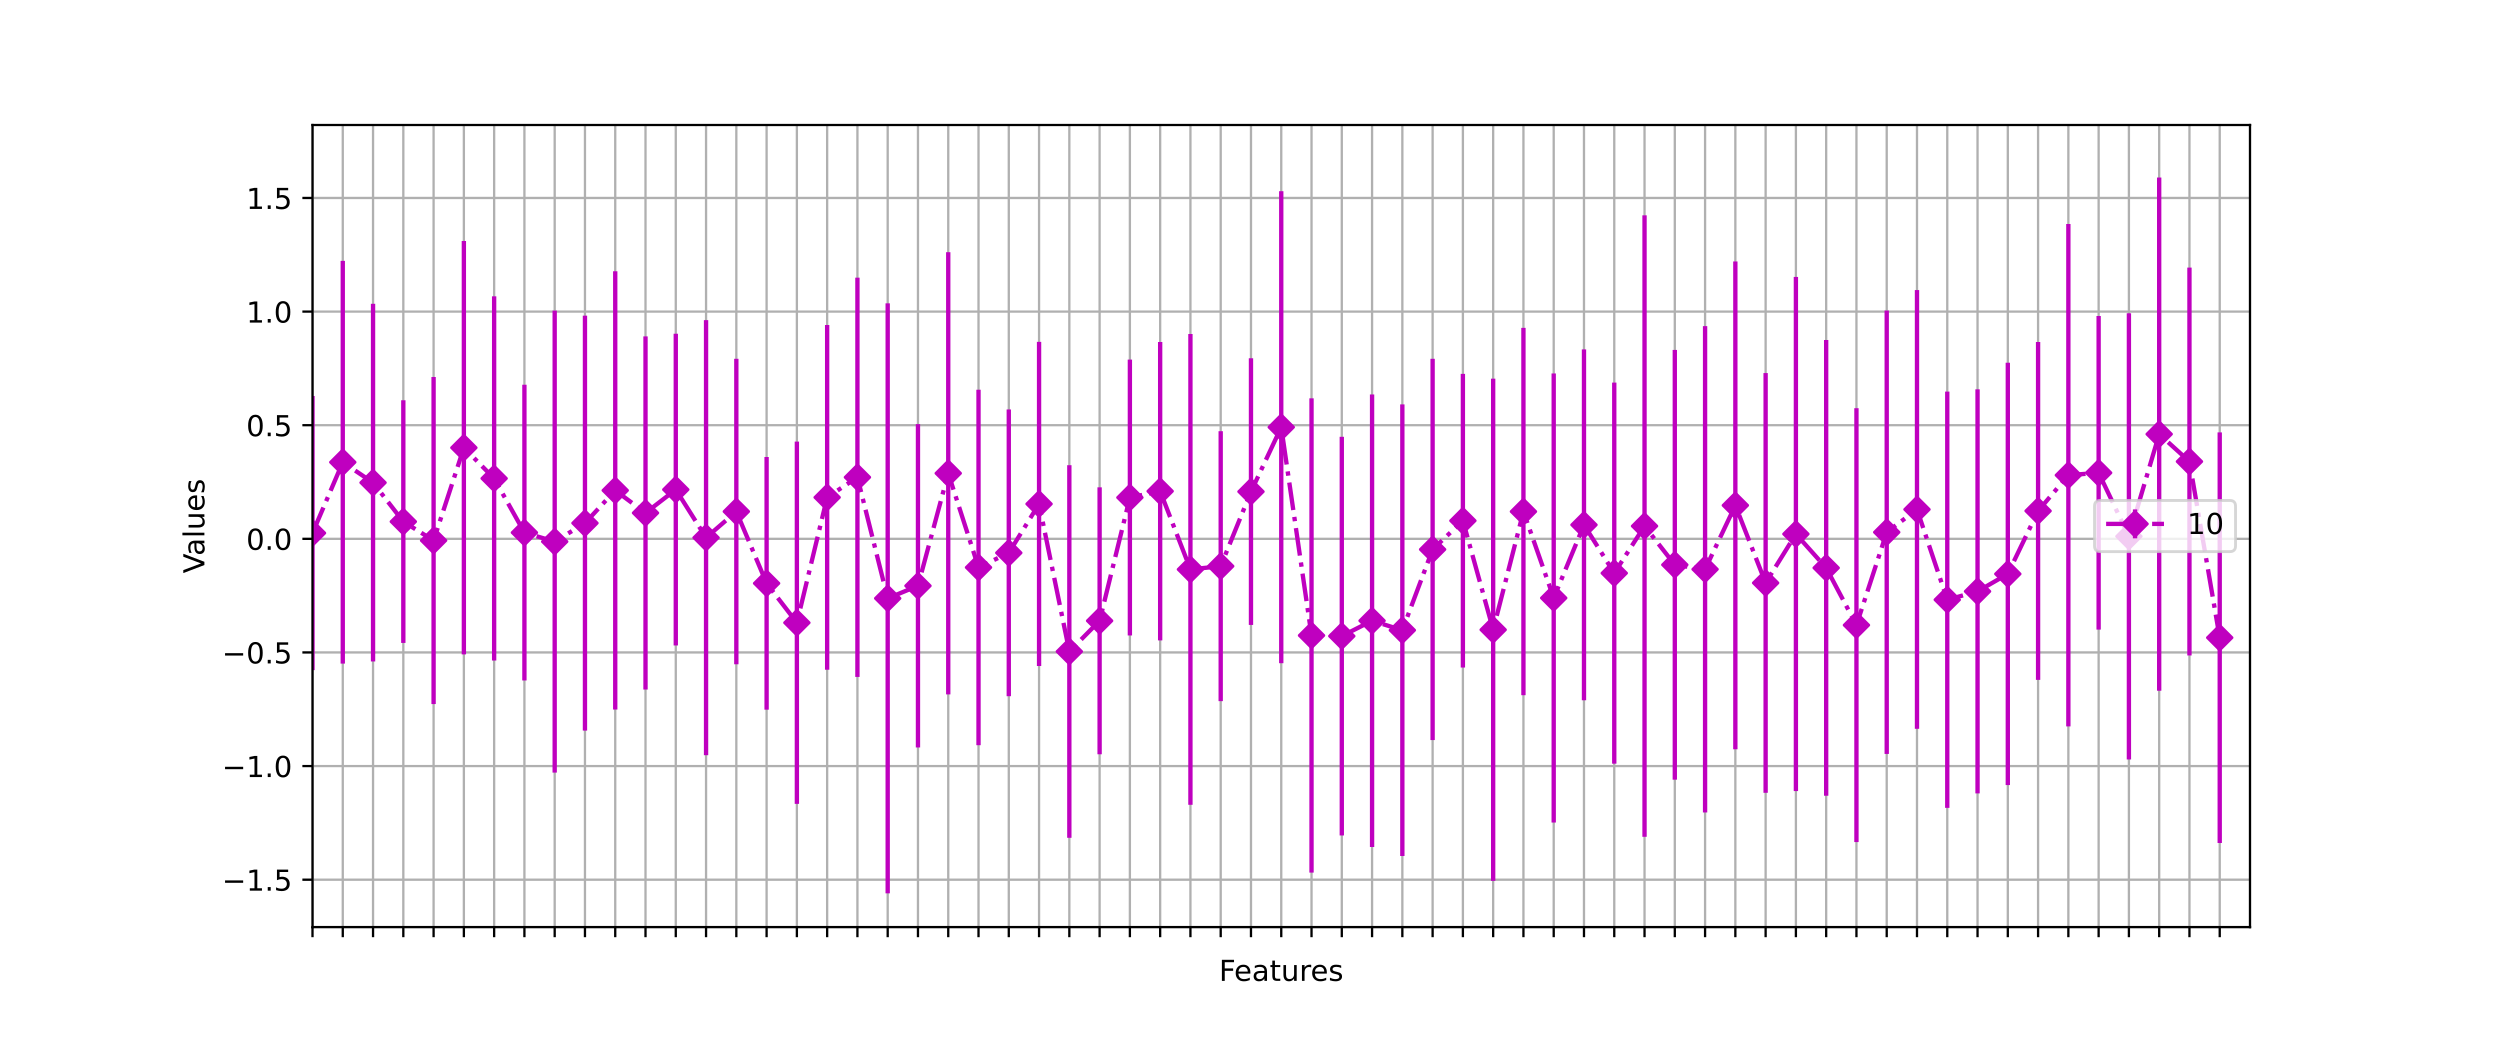 <?xml version="1.0" encoding="utf-8" standalone="no"?>
<!DOCTYPE svg PUBLIC "-//W3C//DTD SVG 1.1//EN"
  "http://www.w3.org/Graphics/SVG/1.1/DTD/svg11.dtd">
<!-- Created with matplotlib (https://matplotlib.org/) -->
<svg height="360pt" version="1.1" viewBox="0 0 864 360" width="864pt" xmlns="http://www.w3.org/2000/svg" xmlns:xlink="http://www.w3.org/1999/xlink">
 <defs>
  <style type="text/css">*{stroke-linecap:butt;stroke-linejoin:round;}</style>
 </defs>
 <g id="figure_1">
  <g id="patch_1">
   <path d="M 0 360 
L 864 360 
L 864 0 
L 0 0 
z
" style="fill:#ffffff;"/>
  </g>
  <g id="axes_1">
   <g id="patch_2">
    <path d="M 108 320.4 
L 777.6 320.4 
L 777.6 43.2 
L 108 43.2 
z
" style="fill:#ffffff;"/>
   </g>
   <g id="matplotlib.axis_1">
    <g id="xtick_1">
     <g id="line2d_1">
      <path clip-path="url(#p94ce31314b)" d="M 108 320.4 
L 108 43.2 
" style="fill:none;stroke:#b0b0b0;stroke-linecap:square;stroke-width:0.8;"/>
     </g>
     <g id="line2d_2">
      <defs>
       <path d="M 0 0 
L 0 3.5 
" id="m319bd6524e" style="stroke:#000000;stroke-width:0.8;"/>
      </defs>
      <g>
       <use style="stroke:#000000;stroke-width:0.8;" x="108" xlink:href="#m319bd6524e" y="320.4"/>
      </g>
     </g>
    </g>
    <g id="xtick_2">
     <g id="line2d_3">
      <path clip-path="url(#p94ce31314b)" d="M 118.463 320.4 
L 118.463 43.2 
" style="fill:none;stroke:#b0b0b0;stroke-linecap:square;stroke-width:0.8;"/>
     </g>
     <g id="line2d_4">
      <g>
       <use style="stroke:#000000;stroke-width:0.8;" x="118.463" xlink:href="#m319bd6524e" y="320.4"/>
      </g>
     </g>
    </g>
    <g id="xtick_3">
     <g id="line2d_5">
      <path clip-path="url(#p94ce31314b)" d="M 128.925 320.4 
L 128.925 43.2 
" style="fill:none;stroke:#b0b0b0;stroke-linecap:square;stroke-width:0.8;"/>
     </g>
     <g id="line2d_6">
      <g>
       <use style="stroke:#000000;stroke-width:0.8;" x="128.925" xlink:href="#m319bd6524e" y="320.4"/>
      </g>
     </g>
    </g>
    <g id="xtick_4">
     <g id="line2d_7">
      <path clip-path="url(#p94ce31314b)" d="M 139.387 320.4 
L 139.387 43.2 
" style="fill:none;stroke:#b0b0b0;stroke-linecap:square;stroke-width:0.8;"/>
     </g>
     <g id="line2d_8">
      <g>
       <use style="stroke:#000000;stroke-width:0.8;" x="139.387" xlink:href="#m319bd6524e" y="320.4"/>
      </g>
     </g>
    </g>
    <g id="xtick_5">
     <g id="line2d_9">
      <path clip-path="url(#p94ce31314b)" d="M 149.85 320.4 
L 149.85 43.2 
" style="fill:none;stroke:#b0b0b0;stroke-linecap:square;stroke-width:0.8;"/>
     </g>
     <g id="line2d_10">
      <g>
       <use style="stroke:#000000;stroke-width:0.8;" x="149.85" xlink:href="#m319bd6524e" y="320.4"/>
      </g>
     </g>
    </g>
    <g id="xtick_6">
     <g id="line2d_11">
      <path clip-path="url(#p94ce31314b)" d="M 160.312 320.4 
L 160.312 43.2 
" style="fill:none;stroke:#b0b0b0;stroke-linecap:square;stroke-width:0.8;"/>
     </g>
     <g id="line2d_12">
      <g>
       <use style="stroke:#000000;stroke-width:0.8;" x="160.312" xlink:href="#m319bd6524e" y="320.4"/>
      </g>
     </g>
    </g>
    <g id="xtick_7">
     <g id="line2d_13">
      <path clip-path="url(#p94ce31314b)" d="M 170.775 320.4 
L 170.775 43.2 
" style="fill:none;stroke:#b0b0b0;stroke-linecap:square;stroke-width:0.8;"/>
     </g>
     <g id="line2d_14">
      <g>
       <use style="stroke:#000000;stroke-width:0.8;" x="170.775" xlink:href="#m319bd6524e" y="320.4"/>
      </g>
     </g>
    </g>
    <g id="xtick_8">
     <g id="line2d_15">
      <path clip-path="url(#p94ce31314b)" d="M 181.238 320.4 
L 181.238 43.2 
" style="fill:none;stroke:#b0b0b0;stroke-linecap:square;stroke-width:0.8;"/>
     </g>
     <g id="line2d_16">
      <g>
       <use style="stroke:#000000;stroke-width:0.8;" x="181.238" xlink:href="#m319bd6524e" y="320.4"/>
      </g>
     </g>
    </g>
    <g id="xtick_9">
     <g id="line2d_17">
      <path clip-path="url(#p94ce31314b)" d="M 191.7 320.4 
L 191.7 43.2 
" style="fill:none;stroke:#b0b0b0;stroke-linecap:square;stroke-width:0.8;"/>
     </g>
     <g id="line2d_18">
      <g>
       <use style="stroke:#000000;stroke-width:0.8;" x="191.7" xlink:href="#m319bd6524e" y="320.4"/>
      </g>
     </g>
    </g>
    <g id="xtick_10">
     <g id="line2d_19">
      <path clip-path="url(#p94ce31314b)" d="M 202.162 320.4 
L 202.162 43.2 
" style="fill:none;stroke:#b0b0b0;stroke-linecap:square;stroke-width:0.8;"/>
     </g>
     <g id="line2d_20">
      <g>
       <use style="stroke:#000000;stroke-width:0.8;" x="202.162" xlink:href="#m319bd6524e" y="320.4"/>
      </g>
     </g>
    </g>
    <g id="xtick_11">
     <g id="line2d_21">
      <path clip-path="url(#p94ce31314b)" d="M 212.625 320.4 
L 212.625 43.2 
" style="fill:none;stroke:#b0b0b0;stroke-linecap:square;stroke-width:0.8;"/>
     </g>
     <g id="line2d_22">
      <g>
       <use style="stroke:#000000;stroke-width:0.8;" x="212.625" xlink:href="#m319bd6524e" y="320.4"/>
      </g>
     </g>
    </g>
    <g id="xtick_12">
     <g id="line2d_23">
      <path clip-path="url(#p94ce31314b)" d="M 223.088 320.4 
L 223.088 43.2 
" style="fill:none;stroke:#b0b0b0;stroke-linecap:square;stroke-width:0.8;"/>
     </g>
     <g id="line2d_24">
      <g>
       <use style="stroke:#000000;stroke-width:0.8;" x="223.088" xlink:href="#m319bd6524e" y="320.4"/>
      </g>
     </g>
    </g>
    <g id="xtick_13">
     <g id="line2d_25">
      <path clip-path="url(#p94ce31314b)" d="M 233.55 320.4 
L 233.55 43.2 
" style="fill:none;stroke:#b0b0b0;stroke-linecap:square;stroke-width:0.8;"/>
     </g>
     <g id="line2d_26">
      <g>
       <use style="stroke:#000000;stroke-width:0.8;" x="233.55" xlink:href="#m319bd6524e" y="320.4"/>
      </g>
     </g>
    </g>
    <g id="xtick_14">
     <g id="line2d_27">
      <path clip-path="url(#p94ce31314b)" d="M 244.012 320.4 
L 244.012 43.2 
" style="fill:none;stroke:#b0b0b0;stroke-linecap:square;stroke-width:0.8;"/>
     </g>
     <g id="line2d_28">
      <g>
       <use style="stroke:#000000;stroke-width:0.8;" x="244.012" xlink:href="#m319bd6524e" y="320.4"/>
      </g>
     </g>
    </g>
    <g id="xtick_15">
     <g id="line2d_29">
      <path clip-path="url(#p94ce31314b)" d="M 254.475 320.4 
L 254.475 43.2 
" style="fill:none;stroke:#b0b0b0;stroke-linecap:square;stroke-width:0.8;"/>
     </g>
     <g id="line2d_30">
      <g>
       <use style="stroke:#000000;stroke-width:0.8;" x="254.475" xlink:href="#m319bd6524e" y="320.4"/>
      </g>
     </g>
    </g>
    <g id="xtick_16">
     <g id="line2d_31">
      <path clip-path="url(#p94ce31314b)" d="M 264.938 320.4 
L 264.938 43.2 
" style="fill:none;stroke:#b0b0b0;stroke-linecap:square;stroke-width:0.8;"/>
     </g>
     <g id="line2d_32">
      <g>
       <use style="stroke:#000000;stroke-width:0.8;" x="264.938" xlink:href="#m319bd6524e" y="320.4"/>
      </g>
     </g>
    </g>
    <g id="xtick_17">
     <g id="line2d_33">
      <path clip-path="url(#p94ce31314b)" d="M 275.4 320.4 
L 275.4 43.2 
" style="fill:none;stroke:#b0b0b0;stroke-linecap:square;stroke-width:0.8;"/>
     </g>
     <g id="line2d_34">
      <g>
       <use style="stroke:#000000;stroke-width:0.8;" x="275.4" xlink:href="#m319bd6524e" y="320.4"/>
      </g>
     </g>
    </g>
    <g id="xtick_18">
     <g id="line2d_35">
      <path clip-path="url(#p94ce31314b)" d="M 285.863 320.4 
L 285.863 43.2 
" style="fill:none;stroke:#b0b0b0;stroke-linecap:square;stroke-width:0.8;"/>
     </g>
     <g id="line2d_36">
      <g>
       <use style="stroke:#000000;stroke-width:0.8;" x="285.863" xlink:href="#m319bd6524e" y="320.4"/>
      </g>
     </g>
    </g>
    <g id="xtick_19">
     <g id="line2d_37">
      <path clip-path="url(#p94ce31314b)" d="M 296.325 320.4 
L 296.325 43.2 
" style="fill:none;stroke:#b0b0b0;stroke-linecap:square;stroke-width:0.8;"/>
     </g>
     <g id="line2d_38">
      <g>
       <use style="stroke:#000000;stroke-width:0.8;" x="296.325" xlink:href="#m319bd6524e" y="320.4"/>
      </g>
     </g>
    </g>
    <g id="xtick_20">
     <g id="line2d_39">
      <path clip-path="url(#p94ce31314b)" d="M 306.788 320.4 
L 306.788 43.2 
" style="fill:none;stroke:#b0b0b0;stroke-linecap:square;stroke-width:0.8;"/>
     </g>
     <g id="line2d_40">
      <g>
       <use style="stroke:#000000;stroke-width:0.8;" x="306.788" xlink:href="#m319bd6524e" y="320.4"/>
      </g>
     </g>
    </g>
    <g id="xtick_21">
     <g id="line2d_41">
      <path clip-path="url(#p94ce31314b)" d="M 317.25 320.4 
L 317.25 43.2 
" style="fill:none;stroke:#b0b0b0;stroke-linecap:square;stroke-width:0.8;"/>
     </g>
     <g id="line2d_42">
      <g>
       <use style="stroke:#000000;stroke-width:0.8;" x="317.25" xlink:href="#m319bd6524e" y="320.4"/>
      </g>
     </g>
    </g>
    <g id="xtick_22">
     <g id="line2d_43">
      <path clip-path="url(#p94ce31314b)" d="M 327.712 320.4 
L 327.712 43.2 
" style="fill:none;stroke:#b0b0b0;stroke-linecap:square;stroke-width:0.8;"/>
     </g>
     <g id="line2d_44">
      <g>
       <use style="stroke:#000000;stroke-width:0.8;" x="327.712" xlink:href="#m319bd6524e" y="320.4"/>
      </g>
     </g>
    </g>
    <g id="xtick_23">
     <g id="line2d_45">
      <path clip-path="url(#p94ce31314b)" d="M 338.175 320.4 
L 338.175 43.2 
" style="fill:none;stroke:#b0b0b0;stroke-linecap:square;stroke-width:0.8;"/>
     </g>
     <g id="line2d_46">
      <g>
       <use style="stroke:#000000;stroke-width:0.8;" x="338.175" xlink:href="#m319bd6524e" y="320.4"/>
      </g>
     </g>
    </g>
    <g id="xtick_24">
     <g id="line2d_47">
      <path clip-path="url(#p94ce31314b)" d="M 348.637 320.4 
L 348.637 43.2 
" style="fill:none;stroke:#b0b0b0;stroke-linecap:square;stroke-width:0.8;"/>
     </g>
     <g id="line2d_48">
      <g>
       <use style="stroke:#000000;stroke-width:0.8;" x="348.637" xlink:href="#m319bd6524e" y="320.4"/>
      </g>
     </g>
    </g>
    <g id="xtick_25">
     <g id="line2d_49">
      <path clip-path="url(#p94ce31314b)" d="M 359.1 320.4 
L 359.1 43.2 
" style="fill:none;stroke:#b0b0b0;stroke-linecap:square;stroke-width:0.8;"/>
     </g>
     <g id="line2d_50">
      <g>
       <use style="stroke:#000000;stroke-width:0.8;" x="359.1" xlink:href="#m319bd6524e" y="320.4"/>
      </g>
     </g>
    </g>
    <g id="xtick_26">
     <g id="line2d_51">
      <path clip-path="url(#p94ce31314b)" d="M 369.562 320.4 
L 369.562 43.2 
" style="fill:none;stroke:#b0b0b0;stroke-linecap:square;stroke-width:0.8;"/>
     </g>
     <g id="line2d_52">
      <g>
       <use style="stroke:#000000;stroke-width:0.8;" x="369.562" xlink:href="#m319bd6524e" y="320.4"/>
      </g>
     </g>
    </g>
    <g id="xtick_27">
     <g id="line2d_53">
      <path clip-path="url(#p94ce31314b)" d="M 380.025 320.4 
L 380.025 43.2 
" style="fill:none;stroke:#b0b0b0;stroke-linecap:square;stroke-width:0.8;"/>
     </g>
     <g id="line2d_54">
      <g>
       <use style="stroke:#000000;stroke-width:0.8;" x="380.025" xlink:href="#m319bd6524e" y="320.4"/>
      </g>
     </g>
    </g>
    <g id="xtick_28">
     <g id="line2d_55">
      <path clip-path="url(#p94ce31314b)" d="M 390.488 320.4 
L 390.488 43.2 
" style="fill:none;stroke:#b0b0b0;stroke-linecap:square;stroke-width:0.8;"/>
     </g>
     <g id="line2d_56">
      <g>
       <use style="stroke:#000000;stroke-width:0.8;" x="390.488" xlink:href="#m319bd6524e" y="320.4"/>
      </g>
     </g>
    </g>
    <g id="xtick_29">
     <g id="line2d_57">
      <path clip-path="url(#p94ce31314b)" d="M 400.95 320.4 
L 400.95 43.2 
" style="fill:none;stroke:#b0b0b0;stroke-linecap:square;stroke-width:0.8;"/>
     </g>
     <g id="line2d_58">
      <g>
       <use style="stroke:#000000;stroke-width:0.8;" x="400.95" xlink:href="#m319bd6524e" y="320.4"/>
      </g>
     </g>
    </g>
    <g id="xtick_30">
     <g id="line2d_59">
      <path clip-path="url(#p94ce31314b)" d="M 411.413 320.4 
L 411.413 43.2 
" style="fill:none;stroke:#b0b0b0;stroke-linecap:square;stroke-width:0.8;"/>
     </g>
     <g id="line2d_60">
      <g>
       <use style="stroke:#000000;stroke-width:0.8;" x="411.413" xlink:href="#m319bd6524e" y="320.4"/>
      </g>
     </g>
    </g>
    <g id="xtick_31">
     <g id="line2d_61">
      <path clip-path="url(#p94ce31314b)" d="M 421.875 320.4 
L 421.875 43.2 
" style="fill:none;stroke:#b0b0b0;stroke-linecap:square;stroke-width:0.8;"/>
     </g>
     <g id="line2d_62">
      <g>
       <use style="stroke:#000000;stroke-width:0.8;" x="421.875" xlink:href="#m319bd6524e" y="320.4"/>
      </g>
     </g>
    </g>
    <g id="xtick_32">
     <g id="line2d_63">
      <path clip-path="url(#p94ce31314b)" d="M 432.337 320.4 
L 432.337 43.2 
" style="fill:none;stroke:#b0b0b0;stroke-linecap:square;stroke-width:0.8;"/>
     </g>
     <g id="line2d_64">
      <g>
       <use style="stroke:#000000;stroke-width:0.8;" x="432.337" xlink:href="#m319bd6524e" y="320.4"/>
      </g>
     </g>
    </g>
    <g id="xtick_33">
     <g id="line2d_65">
      <path clip-path="url(#p94ce31314b)" d="M 442.8 320.4 
L 442.8 43.2 
" style="fill:none;stroke:#b0b0b0;stroke-linecap:square;stroke-width:0.8;"/>
     </g>
     <g id="line2d_66">
      <g>
       <use style="stroke:#000000;stroke-width:0.8;" x="442.8" xlink:href="#m319bd6524e" y="320.4"/>
      </g>
     </g>
    </g>
    <g id="xtick_34">
     <g id="line2d_67">
      <path clip-path="url(#p94ce31314b)" d="M 453.262 320.4 
L 453.262 43.2 
" style="fill:none;stroke:#b0b0b0;stroke-linecap:square;stroke-width:0.8;"/>
     </g>
     <g id="line2d_68">
      <g>
       <use style="stroke:#000000;stroke-width:0.8;" x="453.262" xlink:href="#m319bd6524e" y="320.4"/>
      </g>
     </g>
    </g>
    <g id="xtick_35">
     <g id="line2d_69">
      <path clip-path="url(#p94ce31314b)" d="M 463.725 320.4 
L 463.725 43.2 
" style="fill:none;stroke:#b0b0b0;stroke-linecap:square;stroke-width:0.8;"/>
     </g>
     <g id="line2d_70">
      <g>
       <use style="stroke:#000000;stroke-width:0.8;" x="463.725" xlink:href="#m319bd6524e" y="320.4"/>
      </g>
     </g>
    </g>
    <g id="xtick_36">
     <g id="line2d_71">
      <path clip-path="url(#p94ce31314b)" d="M 474.188 320.4 
L 474.188 43.2 
" style="fill:none;stroke:#b0b0b0;stroke-linecap:square;stroke-width:0.8;"/>
     </g>
     <g id="line2d_72">
      <g>
       <use style="stroke:#000000;stroke-width:0.8;" x="474.188" xlink:href="#m319bd6524e" y="320.4"/>
      </g>
     </g>
    </g>
    <g id="xtick_37">
     <g id="line2d_73">
      <path clip-path="url(#p94ce31314b)" d="M 484.65 320.4 
L 484.65 43.2 
" style="fill:none;stroke:#b0b0b0;stroke-linecap:square;stroke-width:0.8;"/>
     </g>
     <g id="line2d_74">
      <g>
       <use style="stroke:#000000;stroke-width:0.8;" x="484.65" xlink:href="#m319bd6524e" y="320.4"/>
      </g>
     </g>
    </g>
    <g id="xtick_38">
     <g id="line2d_75">
      <path clip-path="url(#p94ce31314b)" d="M 495.113 320.4 
L 495.113 43.2 
" style="fill:none;stroke:#b0b0b0;stroke-linecap:square;stroke-width:0.8;"/>
     </g>
     <g id="line2d_76">
      <g>
       <use style="stroke:#000000;stroke-width:0.8;" x="495.113" xlink:href="#m319bd6524e" y="320.4"/>
      </g>
     </g>
    </g>
    <g id="xtick_39">
     <g id="line2d_77">
      <path clip-path="url(#p94ce31314b)" d="M 505.575 320.4 
L 505.575 43.2 
" style="fill:none;stroke:#b0b0b0;stroke-linecap:square;stroke-width:0.8;"/>
     </g>
     <g id="line2d_78">
      <g>
       <use style="stroke:#000000;stroke-width:0.8;" x="505.575" xlink:href="#m319bd6524e" y="320.4"/>
      </g>
     </g>
    </g>
    <g id="xtick_40">
     <g id="line2d_79">
      <path clip-path="url(#p94ce31314b)" d="M 516.038 320.4 
L 516.038 43.2 
" style="fill:none;stroke:#b0b0b0;stroke-linecap:square;stroke-width:0.8;"/>
     </g>
     <g id="line2d_80">
      <g>
       <use style="stroke:#000000;stroke-width:0.8;" x="516.038" xlink:href="#m319bd6524e" y="320.4"/>
      </g>
     </g>
    </g>
    <g id="xtick_41">
     <g id="line2d_81">
      <path clip-path="url(#p94ce31314b)" d="M 526.5 320.4 
L 526.5 43.2 
" style="fill:none;stroke:#b0b0b0;stroke-linecap:square;stroke-width:0.8;"/>
     </g>
     <g id="line2d_82">
      <g>
       <use style="stroke:#000000;stroke-width:0.8;" x="526.5" xlink:href="#m319bd6524e" y="320.4"/>
      </g>
     </g>
    </g>
    <g id="xtick_42">
     <g id="line2d_83">
      <path clip-path="url(#p94ce31314b)" d="M 536.962 320.4 
L 536.962 43.2 
" style="fill:none;stroke:#b0b0b0;stroke-linecap:square;stroke-width:0.8;"/>
     </g>
     <g id="line2d_84">
      <g>
       <use style="stroke:#000000;stroke-width:0.8;" x="536.962" xlink:href="#m319bd6524e" y="320.4"/>
      </g>
     </g>
    </g>
    <g id="xtick_43">
     <g id="line2d_85">
      <path clip-path="url(#p94ce31314b)" d="M 547.425 320.4 
L 547.425 43.2 
" style="fill:none;stroke:#b0b0b0;stroke-linecap:square;stroke-width:0.8;"/>
     </g>
     <g id="line2d_86">
      <g>
       <use style="stroke:#000000;stroke-width:0.8;" x="547.425" xlink:href="#m319bd6524e" y="320.4"/>
      </g>
     </g>
    </g>
    <g id="xtick_44">
     <g id="line2d_87">
      <path clip-path="url(#p94ce31314b)" d="M 557.888 320.4 
L 557.888 43.2 
" style="fill:none;stroke:#b0b0b0;stroke-linecap:square;stroke-width:0.8;"/>
     </g>
     <g id="line2d_88">
      <g>
       <use style="stroke:#000000;stroke-width:0.8;" x="557.888" xlink:href="#m319bd6524e" y="320.4"/>
      </g>
     </g>
    </g>
    <g id="xtick_45">
     <g id="line2d_89">
      <path clip-path="url(#p94ce31314b)" d="M 568.35 320.4 
L 568.35 43.2 
" style="fill:none;stroke:#b0b0b0;stroke-linecap:square;stroke-width:0.8;"/>
     </g>
     <g id="line2d_90">
      <g>
       <use style="stroke:#000000;stroke-width:0.8;" x="568.35" xlink:href="#m319bd6524e" y="320.4"/>
      </g>
     </g>
    </g>
    <g id="xtick_46">
     <g id="line2d_91">
      <path clip-path="url(#p94ce31314b)" d="M 578.812 320.4 
L 578.812 43.2 
" style="fill:none;stroke:#b0b0b0;stroke-linecap:square;stroke-width:0.8;"/>
     </g>
     <g id="line2d_92">
      <g>
       <use style="stroke:#000000;stroke-width:0.8;" x="578.812" xlink:href="#m319bd6524e" y="320.4"/>
      </g>
     </g>
    </g>
    <g id="xtick_47">
     <g id="line2d_93">
      <path clip-path="url(#p94ce31314b)" d="M 589.275 320.4 
L 589.275 43.2 
" style="fill:none;stroke:#b0b0b0;stroke-linecap:square;stroke-width:0.8;"/>
     </g>
     <g id="line2d_94">
      <g>
       <use style="stroke:#000000;stroke-width:0.8;" x="589.275" xlink:href="#m319bd6524e" y="320.4"/>
      </g>
     </g>
    </g>
    <g id="xtick_48">
     <g id="line2d_95">
      <path clip-path="url(#p94ce31314b)" d="M 599.737 320.4 
L 599.737 43.2 
" style="fill:none;stroke:#b0b0b0;stroke-linecap:square;stroke-width:0.8;"/>
     </g>
     <g id="line2d_96">
      <g>
       <use style="stroke:#000000;stroke-width:0.8;" x="599.737" xlink:href="#m319bd6524e" y="320.4"/>
      </g>
     </g>
    </g>
    <g id="xtick_49">
     <g id="line2d_97">
      <path clip-path="url(#p94ce31314b)" d="M 610.2 320.4 
L 610.2 43.2 
" style="fill:none;stroke:#b0b0b0;stroke-linecap:square;stroke-width:0.8;"/>
     </g>
     <g id="line2d_98">
      <g>
       <use style="stroke:#000000;stroke-width:0.8;" x="610.2" xlink:href="#m319bd6524e" y="320.4"/>
      </g>
     </g>
    </g>
    <g id="xtick_50">
     <g id="line2d_99">
      <path clip-path="url(#p94ce31314b)" d="M 620.663 320.4 
L 620.663 43.2 
" style="fill:none;stroke:#b0b0b0;stroke-linecap:square;stroke-width:0.8;"/>
     </g>
     <g id="line2d_100">
      <g>
       <use style="stroke:#000000;stroke-width:0.8;" x="620.663" xlink:href="#m319bd6524e" y="320.4"/>
      </g>
     </g>
    </g>
    <g id="xtick_51">
     <g id="line2d_101">
      <path clip-path="url(#p94ce31314b)" d="M 631.125 320.4 
L 631.125 43.2 
" style="fill:none;stroke:#b0b0b0;stroke-linecap:square;stroke-width:0.8;"/>
     </g>
     <g id="line2d_102">
      <g>
       <use style="stroke:#000000;stroke-width:0.8;" x="631.125" xlink:href="#m319bd6524e" y="320.4"/>
      </g>
     </g>
    </g>
    <g id="xtick_52">
     <g id="line2d_103">
      <path clip-path="url(#p94ce31314b)" d="M 641.587 320.4 
L 641.587 43.2 
" style="fill:none;stroke:#b0b0b0;stroke-linecap:square;stroke-width:0.8;"/>
     </g>
     <g id="line2d_104">
      <g>
       <use style="stroke:#000000;stroke-width:0.8;" x="641.587" xlink:href="#m319bd6524e" y="320.4"/>
      </g>
     </g>
    </g>
    <g id="xtick_53">
     <g id="line2d_105">
      <path clip-path="url(#p94ce31314b)" d="M 652.05 320.4 
L 652.05 43.2 
" style="fill:none;stroke:#b0b0b0;stroke-linecap:square;stroke-width:0.8;"/>
     </g>
     <g id="line2d_106">
      <g>
       <use style="stroke:#000000;stroke-width:0.8;" x="652.05" xlink:href="#m319bd6524e" y="320.4"/>
      </g>
     </g>
    </g>
    <g id="xtick_54">
     <g id="line2d_107">
      <path clip-path="url(#p94ce31314b)" d="M 662.513 320.4 
L 662.513 43.2 
" style="fill:none;stroke:#b0b0b0;stroke-linecap:square;stroke-width:0.8;"/>
     </g>
     <g id="line2d_108">
      <g>
       <use style="stroke:#000000;stroke-width:0.8;" x="662.513" xlink:href="#m319bd6524e" y="320.4"/>
      </g>
     </g>
    </g>
    <g id="xtick_55">
     <g id="line2d_109">
      <path clip-path="url(#p94ce31314b)" d="M 672.975 320.4 
L 672.975 43.2 
" style="fill:none;stroke:#b0b0b0;stroke-linecap:square;stroke-width:0.8;"/>
     </g>
     <g id="line2d_110">
      <g>
       <use style="stroke:#000000;stroke-width:0.8;" x="672.975" xlink:href="#m319bd6524e" y="320.4"/>
      </g>
     </g>
    </g>
    <g id="xtick_56">
     <g id="line2d_111">
      <path clip-path="url(#p94ce31314b)" d="M 683.438 320.4 
L 683.438 43.2 
" style="fill:none;stroke:#b0b0b0;stroke-linecap:square;stroke-width:0.8;"/>
     </g>
     <g id="line2d_112">
      <g>
       <use style="stroke:#000000;stroke-width:0.8;" x="683.438" xlink:href="#m319bd6524e" y="320.4"/>
      </g>
     </g>
    </g>
    <g id="xtick_57">
     <g id="line2d_113">
      <path clip-path="url(#p94ce31314b)" d="M 693.9 320.4 
L 693.9 43.2 
" style="fill:none;stroke:#b0b0b0;stroke-linecap:square;stroke-width:0.8;"/>
     </g>
     <g id="line2d_114">
      <g>
       <use style="stroke:#000000;stroke-width:0.8;" x="693.9" xlink:href="#m319bd6524e" y="320.4"/>
      </g>
     </g>
    </g>
    <g id="xtick_58">
     <g id="line2d_115">
      <path clip-path="url(#p94ce31314b)" d="M 704.362 320.4 
L 704.362 43.2 
" style="fill:none;stroke:#b0b0b0;stroke-linecap:square;stroke-width:0.8;"/>
     </g>
     <g id="line2d_116">
      <g>
       <use style="stroke:#000000;stroke-width:0.8;" x="704.362" xlink:href="#m319bd6524e" y="320.4"/>
      </g>
     </g>
    </g>
    <g id="xtick_59">
     <g id="line2d_117">
      <path clip-path="url(#p94ce31314b)" d="M 714.825 320.4 
L 714.825 43.2 
" style="fill:none;stroke:#b0b0b0;stroke-linecap:square;stroke-width:0.8;"/>
     </g>
     <g id="line2d_118">
      <g>
       <use style="stroke:#000000;stroke-width:0.8;" x="714.825" xlink:href="#m319bd6524e" y="320.4"/>
      </g>
     </g>
    </g>
    <g id="xtick_60">
     <g id="line2d_119">
      <path clip-path="url(#p94ce31314b)" d="M 725.288 320.4 
L 725.288 43.2 
" style="fill:none;stroke:#b0b0b0;stroke-linecap:square;stroke-width:0.8;"/>
     </g>
     <g id="line2d_120">
      <g>
       <use style="stroke:#000000;stroke-width:0.8;" x="725.288" xlink:href="#m319bd6524e" y="320.4"/>
      </g>
     </g>
    </g>
    <g id="xtick_61">
     <g id="line2d_121">
      <path clip-path="url(#p94ce31314b)" d="M 735.75 320.4 
L 735.75 43.2 
" style="fill:none;stroke:#b0b0b0;stroke-linecap:square;stroke-width:0.8;"/>
     </g>
     <g id="line2d_122">
      <g>
       <use style="stroke:#000000;stroke-width:0.8;" x="735.75" xlink:href="#m319bd6524e" y="320.4"/>
      </g>
     </g>
    </g>
    <g id="xtick_62">
     <g id="line2d_123">
      <path clip-path="url(#p94ce31314b)" d="M 746.212 320.4 
L 746.212 43.2 
" style="fill:none;stroke:#b0b0b0;stroke-linecap:square;stroke-width:0.8;"/>
     </g>
     <g id="line2d_124">
      <g>
       <use style="stroke:#000000;stroke-width:0.8;" x="746.212" xlink:href="#m319bd6524e" y="320.4"/>
      </g>
     </g>
    </g>
    <g id="xtick_63">
     <g id="line2d_125">
      <path clip-path="url(#p94ce31314b)" d="M 756.675 320.4 
L 756.675 43.2 
" style="fill:none;stroke:#b0b0b0;stroke-linecap:square;stroke-width:0.8;"/>
     </g>
     <g id="line2d_126">
      <g>
       <use style="stroke:#000000;stroke-width:0.8;" x="756.675" xlink:href="#m319bd6524e" y="320.4"/>
      </g>
     </g>
    </g>
    <g id="xtick_64">
     <g id="line2d_127">
      <path clip-path="url(#p94ce31314b)" d="M 767.138 320.4 
L 767.138 43.2 
" style="fill:none;stroke:#b0b0b0;stroke-linecap:square;stroke-width:0.8;"/>
     </g>
     <g id="line2d_128">
      <g>
       <use style="stroke:#000000;stroke-width:0.8;" x="767.138" xlink:href="#m319bd6524e" y="320.4"/>
      </g>
     </g>
    </g>
    <g id="text_1">
     <!-- Features -->
     <g transform="translate(421.305 338.998)scale(0.1 -0.1)">
      <defs>
       <path d="M 9.812 72.906 
L 51.703 72.906 
L 51.703 64.594 
L 19.672 64.594 
L 19.672 43.109 
L 48.578 43.109 
L 48.578 34.812 
L 19.672 34.812 
L 19.672 0 
L 9.812 0 
z
" id="DejaVuSans-70"/>
       <path d="M 56.203 29.594 
L 56.203 25.203 
L 14.891 25.203 
Q 15.484 15.922 20.484 11.062 
Q 25.484 6.203 34.422 6.203 
Q 39.594 6.203 44.453 7.469 
Q 49.312 8.734 54.109 11.281 
L 54.109 2.781 
Q 49.266 0.734 44.188 -0.344 
Q 39.109 -1.422 33.891 -1.422 
Q 20.797 -1.422 13.156 6.188 
Q 5.516 13.812 5.516 26.812 
Q 5.516 40.234 12.766 48.109 
Q 20.016 56 32.328 56 
Q 43.359 56 49.781 48.891 
Q 56.203 41.797 56.203 29.594 
z
M 47.219 32.234 
Q 47.125 39.594 43.094 43.984 
Q 39.062 48.391 32.422 48.391 
Q 24.906 48.391 20.391 44.141 
Q 15.875 39.891 15.188 32.172 
z
" id="DejaVuSans-101"/>
       <path d="M 34.281 27.484 
Q 23.391 27.484 19.188 25 
Q 14.984 22.516 14.984 16.5 
Q 14.984 11.719 18.141 8.906 
Q 21.297 6.109 26.703 6.109 
Q 34.188 6.109 38.703 11.406 
Q 43.219 16.703 43.219 25.484 
L 43.219 27.484 
z
M 52.203 31.203 
L 52.203 0 
L 43.219 0 
L 43.219 8.297 
Q 40.141 3.328 35.547 0.953 
Q 30.953 -1.422 24.312 -1.422 
Q 15.922 -1.422 10.953 3.297 
Q 6 8.016 6 15.922 
Q 6 25.141 12.172 29.828 
Q 18.359 34.516 30.609 34.516 
L 43.219 34.516 
L 43.219 35.406 
Q 43.219 41.609 39.141 45 
Q 35.062 48.391 27.688 48.391 
Q 23 48.391 18.547 47.266 
Q 14.109 46.141 10.016 43.891 
L 10.016 52.203 
Q 14.938 54.109 19.578 55.047 
Q 24.219 56 28.609 56 
Q 40.484 56 46.344 49.844 
Q 52.203 43.703 52.203 31.203 
z
" id="DejaVuSans-97"/>
       <path d="M 18.312 70.219 
L 18.312 54.688 
L 36.812 54.688 
L 36.812 47.703 
L 18.312 47.703 
L 18.312 18.016 
Q 18.312 11.328 20.141 9.422 
Q 21.969 7.516 27.594 7.516 
L 36.812 7.516 
L 36.812 0 
L 27.594 0 
Q 17.188 0 13.234 3.875 
Q 9.281 7.766 9.281 18.016 
L 9.281 47.703 
L 2.688 47.703 
L 2.688 54.688 
L 9.281 54.688 
L 9.281 70.219 
z
" id="DejaVuSans-116"/>
       <path d="M 8.5 21.578 
L 8.5 54.688 
L 17.484 54.688 
L 17.484 21.922 
Q 17.484 14.156 20.5 10.266 
Q 23.531 6.391 29.594 6.391 
Q 36.859 6.391 41.078 11.031 
Q 45.312 15.672 45.312 23.688 
L 45.312 54.688 
L 54.297 54.688 
L 54.297 0 
L 45.312 0 
L 45.312 8.406 
Q 42.047 3.422 37.719 1 
Q 33.406 -1.422 27.688 -1.422 
Q 18.266 -1.422 13.375 4.438 
Q 8.5 10.297 8.5 21.578 
z
M 31.109 56 
z
" id="DejaVuSans-117"/>
       <path d="M 41.109 46.297 
Q 39.594 47.172 37.812 47.578 
Q 36.031 48 33.891 48 
Q 26.266 48 22.188 43.047 
Q 18.109 38.094 18.109 28.812 
L 18.109 0 
L 9.078 0 
L 9.078 54.688 
L 18.109 54.688 
L 18.109 46.188 
Q 20.953 51.172 25.484 53.578 
Q 30.031 56 36.531 56 
Q 37.453 56 38.578 55.875 
Q 39.703 55.766 41.062 55.516 
z
" id="DejaVuSans-114"/>
       <path d="M 44.281 53.078 
L 44.281 44.578 
Q 40.484 46.531 36.375 47.5 
Q 32.281 48.484 27.875 48.484 
Q 21.188 48.484 17.844 46.438 
Q 14.5 44.391 14.5 40.281 
Q 14.5 37.156 16.891 35.375 
Q 19.281 33.594 26.516 31.984 
L 29.594 31.297 
Q 39.156 29.25 43.188 25.516 
Q 47.219 21.781 47.219 15.094 
Q 47.219 7.469 41.188 3.016 
Q 35.156 -1.422 24.609 -1.422 
Q 20.219 -1.422 15.453 -0.562 
Q 10.688 0.297 5.422 2 
L 5.422 11.281 
Q 10.406 8.688 15.234 7.391 
Q 20.062 6.109 24.812 6.109 
Q 31.156 6.109 34.562 8.281 
Q 37.984 10.453 37.984 14.406 
Q 37.984 18.062 35.516 20.016 
Q 33.062 21.969 24.703 23.781 
L 21.578 24.516 
Q 13.234 26.266 9.516 29.906 
Q 5.812 33.547 5.812 39.891 
Q 5.812 47.609 11.281 51.797 
Q 16.75 56 26.812 56 
Q 31.781 56 36.172 55.266 
Q 40.578 54.547 44.281 53.078 
z
" id="DejaVuSans-115"/>
      </defs>
      <use xlink:href="#DejaVuSans-70"/>
      <use x="52.02" xlink:href="#DejaVuSans-101"/>
      <use x="113.543" xlink:href="#DejaVuSans-97"/>
      <use x="174.822" xlink:href="#DejaVuSans-116"/>
      <use x="214.031" xlink:href="#DejaVuSans-117"/>
      <use x="277.41" xlink:href="#DejaVuSans-114"/>
      <use x="316.273" xlink:href="#DejaVuSans-101"/>
      <use x="377.797" xlink:href="#DejaVuSans-115"/>
     </g>
    </g>
   </g>
   <g id="matplotlib.axis_2">
    <g id="ytick_1">
     <g id="line2d_129">
      <path clip-path="url(#p94ce31314b)" d="M 108 304.018 
L 777.6 304.018 
" style="fill:none;stroke:#b0b0b0;stroke-linecap:square;stroke-width:0.8;"/>
     </g>
     <g id="line2d_130">
      <defs>
       <path d="M 0 0 
L -3.5 0 
" id="m451137c9a0" style="stroke:#000000;stroke-width:0.8;"/>
      </defs>
      <g>
       <use style="stroke:#000000;stroke-width:0.8;" x="108" xlink:href="#m451137c9a0" y="304.018"/>
      </g>
     </g>
     <g id="text_2">
      <!-- −1.5 -->
      <g transform="translate(76.717 307.817)scale(0.1 -0.1)">
       <defs>
        <path d="M 10.594 35.5 
L 73.188 35.5 
L 73.188 27.203 
L 10.594 27.203 
z
" id="DejaVuSans-8722"/>
        <path d="M 12.406 8.297 
L 28.516 8.297 
L 28.516 63.922 
L 10.984 60.406 
L 10.984 69.391 
L 28.422 72.906 
L 38.281 72.906 
L 38.281 8.297 
L 54.391 8.297 
L 54.391 0 
L 12.406 0 
z
" id="DejaVuSans-49"/>
        <path d="M 10.688 12.406 
L 21 12.406 
L 21 0 
L 10.688 0 
z
" id="DejaVuSans-46"/>
        <path d="M 10.797 72.906 
L 49.516 72.906 
L 49.516 64.594 
L 19.828 64.594 
L 19.828 46.734 
Q 21.969 47.469 24.109 47.828 
Q 26.266 48.188 28.422 48.188 
Q 40.625 48.188 47.75 41.5 
Q 54.891 34.812 54.891 23.391 
Q 54.891 11.625 47.562 5.094 
Q 40.234 -1.422 26.906 -1.422 
Q 22.312 -1.422 17.547 -0.641 
Q 12.797 0.141 7.719 1.703 
L 7.719 11.625 
Q 12.109 9.234 16.797 8.062 
Q 21.484 6.891 26.703 6.891 
Q 35.156 6.891 40.078 11.328 
Q 45.016 15.766 45.016 23.391 
Q 45.016 31 40.078 35.438 
Q 35.156 39.891 26.703 39.891 
Q 22.75 39.891 18.812 39.016 
Q 14.891 38.141 10.797 36.281 
z
" id="DejaVuSans-53"/>
       </defs>
       <use xlink:href="#DejaVuSans-8722"/>
       <use x="83.789" xlink:href="#DejaVuSans-49"/>
       <use x="147.412" xlink:href="#DejaVuSans-46"/>
       <use x="179.199" xlink:href="#DejaVuSans-53"/>
      </g>
     </g>
    </g>
    <g id="ytick_2">
     <g id="line2d_131">
      <path clip-path="url(#p94ce31314b)" d="M 108 264.752 
L 777.6 264.752 
" style="fill:none;stroke:#b0b0b0;stroke-linecap:square;stroke-width:0.8;"/>
     </g>
     <g id="line2d_132">
      <g>
       <use style="stroke:#000000;stroke-width:0.8;" x="108" xlink:href="#m451137c9a0" y="264.752"/>
      </g>
     </g>
     <g id="text_3">
      <!-- −1.0 -->
      <g transform="translate(76.717 268.551)scale(0.1 -0.1)">
       <defs>
        <path d="M 31.781 66.406 
Q 24.172 66.406 20.328 58.906 
Q 16.5 51.422 16.5 36.375 
Q 16.5 21.391 20.328 13.891 
Q 24.172 6.391 31.781 6.391 
Q 39.453 6.391 43.281 13.891 
Q 47.125 21.391 47.125 36.375 
Q 47.125 51.422 43.281 58.906 
Q 39.453 66.406 31.781 66.406 
z
M 31.781 74.219 
Q 44.047 74.219 50.516 64.516 
Q 56.984 54.828 56.984 36.375 
Q 56.984 17.969 50.516 8.266 
Q 44.047 -1.422 31.781 -1.422 
Q 19.531 -1.422 13.062 8.266 
Q 6.594 17.969 6.594 36.375 
Q 6.594 54.828 13.062 64.516 
Q 19.531 74.219 31.781 74.219 
z
" id="DejaVuSans-48"/>
       </defs>
       <use xlink:href="#DejaVuSans-8722"/>
       <use x="83.789" xlink:href="#DejaVuSans-49"/>
       <use x="147.412" xlink:href="#DejaVuSans-46"/>
       <use x="179.199" xlink:href="#DejaVuSans-48"/>
      </g>
     </g>
    </g>
    <g id="ytick_3">
     <g id="line2d_133">
      <path clip-path="url(#p94ce31314b)" d="M 108 225.485 
L 777.6 225.485 
" style="fill:none;stroke:#b0b0b0;stroke-linecap:square;stroke-width:0.8;"/>
     </g>
     <g id="line2d_134">
      <g>
       <use style="stroke:#000000;stroke-width:0.8;" x="108" xlink:href="#m451137c9a0" y="225.485"/>
      </g>
     </g>
     <g id="text_4">
      <!-- −0.5 -->
      <g transform="translate(76.717 229.284)scale(0.1 -0.1)">
       <use xlink:href="#DejaVuSans-8722"/>
       <use x="83.789" xlink:href="#DejaVuSans-48"/>
       <use x="147.412" xlink:href="#DejaVuSans-46"/>
       <use x="179.199" xlink:href="#DejaVuSans-53"/>
      </g>
     </g>
    </g>
    <g id="ytick_4">
     <g id="line2d_135">
      <path clip-path="url(#p94ce31314b)" d="M 108 186.218 
L 777.6 186.218 
" style="fill:none;stroke:#b0b0b0;stroke-linecap:square;stroke-width:0.8;"/>
     </g>
     <g id="line2d_136">
      <g>
       <use style="stroke:#000000;stroke-width:0.8;" x="108" xlink:href="#m451137c9a0" y="186.218"/>
      </g>
     </g>
     <g id="text_5">
      <!-- 0.0 -->
      <g transform="translate(85.097 190.018)scale(0.1 -0.1)">
       <use xlink:href="#DejaVuSans-48"/>
       <use x="63.623" xlink:href="#DejaVuSans-46"/>
       <use x="95.41" xlink:href="#DejaVuSans-48"/>
      </g>
     </g>
    </g>
    <g id="ytick_5">
     <g id="line2d_137">
      <path clip-path="url(#p94ce31314b)" d="M 108 146.952 
L 777.6 146.952 
" style="fill:none;stroke:#b0b0b0;stroke-linecap:square;stroke-width:0.8;"/>
     </g>
     <g id="line2d_138">
      <g>
       <use style="stroke:#000000;stroke-width:0.8;" x="108" xlink:href="#m451137c9a0" y="146.952"/>
      </g>
     </g>
     <g id="text_6">
      <!-- 0.5 -->
      <g transform="translate(85.097 150.751)scale(0.1 -0.1)">
       <use xlink:href="#DejaVuSans-48"/>
       <use x="63.623" xlink:href="#DejaVuSans-46"/>
       <use x="95.41" xlink:href="#DejaVuSans-53"/>
      </g>
     </g>
    </g>
    <g id="ytick_6">
     <g id="line2d_139">
      <path clip-path="url(#p94ce31314b)" d="M 108 107.685 
L 777.6 107.685 
" style="fill:none;stroke:#b0b0b0;stroke-linecap:square;stroke-width:0.8;"/>
     </g>
     <g id="line2d_140">
      <g>
       <use style="stroke:#000000;stroke-width:0.8;" x="108" xlink:href="#m451137c9a0" y="107.685"/>
      </g>
     </g>
     <g id="text_7">
      <!-- 1.0 -->
      <g transform="translate(85.097 111.484)scale(0.1 -0.1)">
       <use xlink:href="#DejaVuSans-49"/>
       <use x="63.623" xlink:href="#DejaVuSans-46"/>
       <use x="95.41" xlink:href="#DejaVuSans-48"/>
      </g>
     </g>
    </g>
    <g id="ytick_7">
     <g id="line2d_141">
      <path clip-path="url(#p94ce31314b)" d="M 108 68.419 
L 777.6 68.419 
" style="fill:none;stroke:#b0b0b0;stroke-linecap:square;stroke-width:0.8;"/>
     </g>
     <g id="line2d_142">
      <g>
       <use style="stroke:#000000;stroke-width:0.8;" x="108" xlink:href="#m451137c9a0" y="68.419"/>
      </g>
     </g>
     <g id="text_8">
      <!-- 1.5 -->
      <g transform="translate(85.097 72.218)scale(0.1 -0.1)">
       <use xlink:href="#DejaVuSans-49"/>
       <use x="63.623" xlink:href="#DejaVuSans-46"/>
       <use x="95.41" xlink:href="#DejaVuSans-53"/>
      </g>
     </g>
    </g>
    <g id="text_9">
     <!-- Values -->
     <g transform="translate(70.638 198.136)rotate(-90)scale(0.1 -0.1)">
      <defs>
       <path d="M 28.609 0 
L 0.781 72.906 
L 11.078 72.906 
L 34.188 11.531 
L 57.328 72.906 
L 67.578 72.906 
L 39.797 0 
z
" id="DejaVuSans-86"/>
       <path d="M 9.422 75.984 
L 18.406 75.984 
L 18.406 0 
L 9.422 0 
z
" id="DejaVuSans-108"/>
      </defs>
      <use xlink:href="#DejaVuSans-86"/>
      <use x="60.658" xlink:href="#DejaVuSans-97"/>
      <use x="121.938" xlink:href="#DejaVuSans-108"/>
      <use x="149.721" xlink:href="#DejaVuSans-117"/>
      <use x="213.1" xlink:href="#DejaVuSans-101"/>
      <use x="274.623" xlink:href="#DejaVuSans-115"/>
     </g>
    </g>
   </g>
   <g id="LineCollection_1">
    <path clip-path="url(#p94ce31314b)" d="M 108 231.59 
L 108 136.854 
" style="fill:none;stroke:#bf00bf;stroke-width:1.5;"/>
    <path clip-path="url(#p94ce31314b)" d="M 118.463 229.346 
L 118.463 90.149 
" style="fill:none;stroke:#bf00bf;stroke-width:1.5;"/>
    <path clip-path="url(#p94ce31314b)" d="M 128.925 228.605 
L 128.925 104.997 
" style="fill:none;stroke:#bf00bf;stroke-width:1.5;"/>
    <path clip-path="url(#p94ce31314b)" d="M 139.387 222.207 
L 139.387 138.339 
" style="fill:none;stroke:#bf00bf;stroke-width:1.5;"/>
    <path clip-path="url(#p94ce31314b)" d="M 149.85 243.318 
L 149.85 130.292 
" style="fill:none;stroke:#bf00bf;stroke-width:1.5;"/>
    <path clip-path="url(#p94ce31314b)" d="M 160.312 226.167 
L 160.312 83.298 
" style="fill:none;stroke:#bf00bf;stroke-width:1.5;"/>
    <path clip-path="url(#p94ce31314b)" d="M 170.775 228.278 
L 170.775 102.421 
" style="fill:none;stroke:#bf00bf;stroke-width:1.5;"/>
    <path clip-path="url(#p94ce31314b)" d="M 181.238 235.161 
L 181.238 132.966 
" style="fill:none;stroke:#bf00bf;stroke-width:1.5;"/>
    <path clip-path="url(#p94ce31314b)" d="M 191.7 267.014 
L 191.7 107.353 
" style="fill:none;stroke:#bf00bf;stroke-width:1.5;"/>
    <path clip-path="url(#p94ce31314b)" d="M 202.162 252.486 
L 202.162 109.093 
" style="fill:none;stroke:#bf00bf;stroke-width:1.5;"/>
    <path clip-path="url(#p94ce31314b)" d="M 212.625 245.223 
L 212.625 93.747 
" style="fill:none;stroke:#bf00bf;stroke-width:1.5;"/>
    <path clip-path="url(#p94ce31314b)" d="M 223.088 238.296 
L 223.088 116.251 
" style="fill:none;stroke:#bf00bf;stroke-width:1.5;"/>
    <path clip-path="url(#p94ce31314b)" d="M 233.55 223.071 
L 233.55 115.333 
" style="fill:none;stroke:#bf00bf;stroke-width:1.5;"/>
    <path clip-path="url(#p94ce31314b)" d="M 244.012 260.986 
L 244.012 110.647 
" style="fill:none;stroke:#bf00bf;stroke-width:1.5;"/>
    <path clip-path="url(#p94ce31314b)" d="M 254.475 229.559 
L 254.475 124.003 
" style="fill:none;stroke:#bf00bf;stroke-width:1.5;"/>
    <path clip-path="url(#p94ce31314b)" d="M 264.938 245.251 
L 264.938 157.948 
" style="fill:none;stroke:#bf00bf;stroke-width:1.5;"/>
    <path clip-path="url(#p94ce31314b)" d="M 275.4 277.812 
L 275.4 152.612 
" style="fill:none;stroke:#bf00bf;stroke-width:1.5;"/>
    <path clip-path="url(#p94ce31314b)" d="M 285.863 231.471 
L 285.863 112.327 
" style="fill:none;stroke:#bf00bf;stroke-width:1.5;"/>
    <path clip-path="url(#p94ce31314b)" d="M 296.325 233.942 
L 296.325 95.956 
" style="fill:none;stroke:#bf00bf;stroke-width:1.5;"/>
    <path clip-path="url(#p94ce31314b)" d="M 306.788 308.747 
L 306.788 104.835 
" style="fill:none;stroke:#bf00bf;stroke-width:1.5;"/>
    <path clip-path="url(#p94ce31314b)" d="M 317.25 258.335 
L 317.25 146.581 
" style="fill:none;stroke:#bf00bf;stroke-width:1.5;"/>
    <path clip-path="url(#p94ce31314b)" d="M 327.712 239.983 
L 327.712 87.155 
" style="fill:none;stroke:#bf00bf;stroke-width:1.5;"/>
    <path clip-path="url(#p94ce31314b)" d="M 338.175 257.538 
L 338.175 134.685 
" style="fill:none;stroke:#bf00bf;stroke-width:1.5;"/>
    <path clip-path="url(#p94ce31314b)" d="M 348.637 240.606 
L 348.637 141.522 
" style="fill:none;stroke:#bf00bf;stroke-width:1.5;"/>
    <path clip-path="url(#p94ce31314b)" d="M 359.1 230.179 
L 359.1 118.143 
" style="fill:none;stroke:#bf00bf;stroke-width:1.5;"/>
    <path clip-path="url(#p94ce31314b)" d="M 369.562 289.545 
L 369.562 160.767 
" style="fill:none;stroke:#bf00bf;stroke-width:1.5;"/>
    <path clip-path="url(#p94ce31314b)" d="M 380.025 260.672 
L 380.025 168.43 
" style="fill:none;stroke:#bf00bf;stroke-width:1.5;"/>
    <path clip-path="url(#p94ce31314b)" d="M 390.488 219.621 
L 390.488 124.275 
" style="fill:none;stroke:#bf00bf;stroke-width:1.5;"/>
    <path clip-path="url(#p94ce31314b)" d="M 400.95 221.325 
L 400.95 118.201 
" style="fill:none;stroke:#bf00bf;stroke-width:1.5;"/>
    <path clip-path="url(#p94ce31314b)" d="M 411.413 278.144 
L 411.413 115.434 
" style="fill:none;stroke:#bf00bf;stroke-width:1.5;"/>
    <path clip-path="url(#p94ce31314b)" d="M 421.875 242.321 
L 421.875 149.027 
" style="fill:none;stroke:#bf00bf;stroke-width:1.5;"/>
    <path clip-path="url(#p94ce31314b)" d="M 432.337 215.982 
L 432.337 123.824 
" style="fill:none;stroke:#bf00bf;stroke-width:1.5;"/>
    <path clip-path="url(#p94ce31314b)" d="M 442.8 229.193 
L 442.8 66.081 
" style="fill:none;stroke:#bf00bf;stroke-width:1.5;"/>
    <path clip-path="url(#p94ce31314b)" d="M 453.262 301.57 
L 453.262 137.66 
" style="fill:none;stroke:#bf00bf;stroke-width:1.5;"/>
    <path clip-path="url(#p94ce31314b)" d="M 463.725 288.727 
L 463.725 150.95 
" style="fill:none;stroke:#bf00bf;stroke-width:1.5;"/>
    <path clip-path="url(#p94ce31314b)" d="M 474.188 292.713 
L 474.188 136.328 
" style="fill:none;stroke:#bf00bf;stroke-width:1.5;"/>
    <path clip-path="url(#p94ce31314b)" d="M 484.65 295.835 
L 484.65 139.77 
" style="fill:none;stroke:#bf00bf;stroke-width:1.5;"/>
    <path clip-path="url(#p94ce31314b)" d="M 495.113 255.757 
L 495.113 124.011 
" style="fill:none;stroke:#bf00bf;stroke-width:1.5;"/>
    <path clip-path="url(#p94ce31314b)" d="M 505.575 230.7 
L 505.575 129.214 
" style="fill:none;stroke:#bf00bf;stroke-width:1.5;"/>
    <path clip-path="url(#p94ce31314b)" d="M 516.038 304.423 
L 516.038 130.86 
" style="fill:none;stroke:#bf00bf;stroke-width:1.5;"/>
    <path clip-path="url(#p94ce31314b)" d="M 526.5 240.265 
L 526.5 113.318 
" style="fill:none;stroke:#bf00bf;stroke-width:1.5;"/>
    <path clip-path="url(#p94ce31314b)" d="M 536.962 284.278 
L 536.962 129.059 
" style="fill:none;stroke:#bf00bf;stroke-width:1.5;"/>
    <path clip-path="url(#p94ce31314b)" d="M 547.425 242.013 
L 547.425 120.761 
" style="fill:none;stroke:#bf00bf;stroke-width:1.5;"/>
    <path clip-path="url(#p94ce31314b)" d="M 557.888 263.923 
L 557.888 132.236 
" style="fill:none;stroke:#bf00bf;stroke-width:1.5;"/>
    <path clip-path="url(#p94ce31314b)" d="M 568.35 289.207 
L 568.35 74.415 
" style="fill:none;stroke:#bf00bf;stroke-width:1.5;"/>
    <path clip-path="url(#p94ce31314b)" d="M 578.812 269.454 
L 578.812 120.938 
" style="fill:none;stroke:#bf00bf;stroke-width:1.5;"/>
    <path clip-path="url(#p94ce31314b)" d="M 589.275 280.78 
L 589.275 112.709 
" style="fill:none;stroke:#bf00bf;stroke-width:1.5;"/>
    <path clip-path="url(#p94ce31314b)" d="M 599.737 258.949 
L 599.737 90.356 
" style="fill:none;stroke:#bf00bf;stroke-width:1.5;"/>
    <path clip-path="url(#p94ce31314b)" d="M 610.2 273.982 
L 610.2 128.942 
" style="fill:none;stroke:#bf00bf;stroke-width:1.5;"/>
    <path clip-path="url(#p94ce31314b)" d="M 620.663 273.397 
L 620.663 95.718 
" style="fill:none;stroke:#bf00bf;stroke-width:1.5;"/>
    <path clip-path="url(#p94ce31314b)" d="M 631.125 275.016 
L 631.125 117.501 
" style="fill:none;stroke:#bf00bf;stroke-width:1.5;"/>
    <path clip-path="url(#p94ce31314b)" d="M 641.587 291.014 
L 641.587 141.067 
" style="fill:none;stroke:#bf00bf;stroke-width:1.5;"/>
    <path clip-path="url(#p94ce31314b)" d="M 652.05 260.551 
L 652.05 107.329 
" style="fill:none;stroke:#bf00bf;stroke-width:1.5;"/>
    <path clip-path="url(#p94ce31314b)" d="M 662.513 251.876 
L 662.513 100.246 
" style="fill:none;stroke:#bf00bf;stroke-width:1.5;"/>
    <path clip-path="url(#p94ce31314b)" d="M 672.975 279.208 
L 672.975 135.347 
" style="fill:none;stroke:#bf00bf;stroke-width:1.5;"/>
    <path clip-path="url(#p94ce31314b)" d="M 683.438 274.206 
L 683.438 134.553 
" style="fill:none;stroke:#bf00bf;stroke-width:1.5;"/>
    <path clip-path="url(#p94ce31314b)" d="M 693.9 271.329 
L 693.9 125.371 
" style="fill:none;stroke:#bf00bf;stroke-width:1.5;"/>
    <path clip-path="url(#p94ce31314b)" d="M 704.362 234.96 
L 704.362 118.205 
" style="fill:none;stroke:#bf00bf;stroke-width:1.5;"/>
    <path clip-path="url(#p94ce31314b)" d="M 714.825 251.033 
L 714.825 77.407 
" style="fill:none;stroke:#bf00bf;stroke-width:1.5;"/>
    <path clip-path="url(#p94ce31314b)" d="M 725.288 217.6 
L 725.288 109.21 
" style="fill:none;stroke:#bf00bf;stroke-width:1.5;"/>
    <path clip-path="url(#p94ce31314b)" d="M 735.75 262.474 
L 735.75 108.264 
" style="fill:none;stroke:#bf00bf;stroke-width:1.5;"/>
    <path clip-path="url(#p94ce31314b)" d="M 746.212 238.717 
L 746.212 61.356 
" style="fill:none;stroke:#bf00bf;stroke-width:1.5;"/>
    <path clip-path="url(#p94ce31314b)" d="M 756.675 226.525 
L 756.675 92.486 
" style="fill:none;stroke:#bf00bf;stroke-width:1.5;"/>
    <path clip-path="url(#p94ce31314b)" d="M 767.138 291.33 
L 767.138 149.433 
" style="fill:none;stroke:#bf00bf;stroke-width:1.5;"/>
   </g>
   <g id="line2d_143">
    <path clip-path="url(#p94ce31314b)" d="M 108 184.222 
L 118.463 159.747 
L 128.925 166.801 
L 139.387 180.273 
L 149.85 186.805 
L 160.312 154.732 
L 170.775 165.349 
L 181.238 184.064 
L 191.7 187.184 
L 202.162 180.79 
L 212.625 169.485 
L 223.088 177.273 
L 233.55 169.202 
L 244.012 185.816 
L 254.475 176.781 
L 264.938 201.599 
L 275.4 215.212 
L 285.863 171.899 
L 296.325 164.949 
L 306.788 206.791 
L 317.25 202.458 
L 327.712 163.569 
L 338.175 196.111 
L 348.637 191.064 
L 359.1 174.161 
L 369.562 225.156 
L 380.025 214.551 
L 390.488 171.948 
L 400.95 169.763 
L 411.413 196.789 
L 421.875 195.674 
L 432.337 169.903 
L 442.8 147.637 
L 453.262 219.615 
L 463.725 219.838 
L 474.188 214.521 
L 484.65 217.803 
L 495.113 189.884 
L 505.575 179.957 
L 516.038 217.642 
L 526.5 176.792 
L 536.962 206.668 
L 547.425 181.387 
L 557.888 198.08 
L 568.35 181.811 
L 578.812 195.196 
L 589.275 196.744 
L 599.737 174.653 
L 610.2 201.462 
L 620.663 184.557 
L 631.125 196.258 
L 641.587 216.041 
L 652.05 183.94 
L 662.513 176.061 
L 672.975 207.277 
L 683.438 204.38 
L 693.9 198.35 
L 704.362 176.582 
L 714.825 164.22 
L 725.288 163.405 
L 735.75 185.369 
L 746.212 150.036 
L 756.675 159.505 
L 767.138 220.381 
" style="fill:none;stroke:#bf00bf;stroke-dasharray:9.6,2.4,1.5,2.4;stroke-dashoffset:0;stroke-width:1.5;"/>
    <defs>
     <path d="M -0 4.243 
L 4.243 0 
L 0 -4.243 
L -4.243 -0 
z
" id="m5bfde6918f" style="stroke:#bf00bf;stroke-linejoin:miter;"/>
    </defs>
    <g clip-path="url(#p94ce31314b)">
     <use style="fill:#bf00bf;stroke:#bf00bf;stroke-linejoin:miter;" x="108" xlink:href="#m5bfde6918f" y="184.222"/>
     <use style="fill:#bf00bf;stroke:#bf00bf;stroke-linejoin:miter;" x="118.463" xlink:href="#m5bfde6918f" y="159.747"/>
     <use style="fill:#bf00bf;stroke:#bf00bf;stroke-linejoin:miter;" x="128.925" xlink:href="#m5bfde6918f" y="166.801"/>
     <use style="fill:#bf00bf;stroke:#bf00bf;stroke-linejoin:miter;" x="139.387" xlink:href="#m5bfde6918f" y="180.273"/>
     <use style="fill:#bf00bf;stroke:#bf00bf;stroke-linejoin:miter;" x="149.85" xlink:href="#m5bfde6918f" y="186.805"/>
     <use style="fill:#bf00bf;stroke:#bf00bf;stroke-linejoin:miter;" x="160.312" xlink:href="#m5bfde6918f" y="154.732"/>
     <use style="fill:#bf00bf;stroke:#bf00bf;stroke-linejoin:miter;" x="170.775" xlink:href="#m5bfde6918f" y="165.349"/>
     <use style="fill:#bf00bf;stroke:#bf00bf;stroke-linejoin:miter;" x="181.238" xlink:href="#m5bfde6918f" y="184.064"/>
     <use style="fill:#bf00bf;stroke:#bf00bf;stroke-linejoin:miter;" x="191.7" xlink:href="#m5bfde6918f" y="187.184"/>
     <use style="fill:#bf00bf;stroke:#bf00bf;stroke-linejoin:miter;" x="202.162" xlink:href="#m5bfde6918f" y="180.79"/>
     <use style="fill:#bf00bf;stroke:#bf00bf;stroke-linejoin:miter;" x="212.625" xlink:href="#m5bfde6918f" y="169.485"/>
     <use style="fill:#bf00bf;stroke:#bf00bf;stroke-linejoin:miter;" x="223.088" xlink:href="#m5bfde6918f" y="177.273"/>
     <use style="fill:#bf00bf;stroke:#bf00bf;stroke-linejoin:miter;" x="233.55" xlink:href="#m5bfde6918f" y="169.202"/>
     <use style="fill:#bf00bf;stroke:#bf00bf;stroke-linejoin:miter;" x="244.012" xlink:href="#m5bfde6918f" y="185.816"/>
     <use style="fill:#bf00bf;stroke:#bf00bf;stroke-linejoin:miter;" x="254.475" xlink:href="#m5bfde6918f" y="176.781"/>
     <use style="fill:#bf00bf;stroke:#bf00bf;stroke-linejoin:miter;" x="264.938" xlink:href="#m5bfde6918f" y="201.599"/>
     <use style="fill:#bf00bf;stroke:#bf00bf;stroke-linejoin:miter;" x="275.4" xlink:href="#m5bfde6918f" y="215.212"/>
     <use style="fill:#bf00bf;stroke:#bf00bf;stroke-linejoin:miter;" x="285.863" xlink:href="#m5bfde6918f" y="171.899"/>
     <use style="fill:#bf00bf;stroke:#bf00bf;stroke-linejoin:miter;" x="296.325" xlink:href="#m5bfde6918f" y="164.949"/>
     <use style="fill:#bf00bf;stroke:#bf00bf;stroke-linejoin:miter;" x="306.788" xlink:href="#m5bfde6918f" y="206.791"/>
     <use style="fill:#bf00bf;stroke:#bf00bf;stroke-linejoin:miter;" x="317.25" xlink:href="#m5bfde6918f" y="202.458"/>
     <use style="fill:#bf00bf;stroke:#bf00bf;stroke-linejoin:miter;" x="327.712" xlink:href="#m5bfde6918f" y="163.569"/>
     <use style="fill:#bf00bf;stroke:#bf00bf;stroke-linejoin:miter;" x="338.175" xlink:href="#m5bfde6918f" y="196.111"/>
     <use style="fill:#bf00bf;stroke:#bf00bf;stroke-linejoin:miter;" x="348.637" xlink:href="#m5bfde6918f" y="191.064"/>
     <use style="fill:#bf00bf;stroke:#bf00bf;stroke-linejoin:miter;" x="359.1" xlink:href="#m5bfde6918f" y="174.161"/>
     <use style="fill:#bf00bf;stroke:#bf00bf;stroke-linejoin:miter;" x="369.562" xlink:href="#m5bfde6918f" y="225.156"/>
     <use style="fill:#bf00bf;stroke:#bf00bf;stroke-linejoin:miter;" x="380.025" xlink:href="#m5bfde6918f" y="214.551"/>
     <use style="fill:#bf00bf;stroke:#bf00bf;stroke-linejoin:miter;" x="390.488" xlink:href="#m5bfde6918f" y="171.948"/>
     <use style="fill:#bf00bf;stroke:#bf00bf;stroke-linejoin:miter;" x="400.95" xlink:href="#m5bfde6918f" y="169.763"/>
     <use style="fill:#bf00bf;stroke:#bf00bf;stroke-linejoin:miter;" x="411.413" xlink:href="#m5bfde6918f" y="196.789"/>
     <use style="fill:#bf00bf;stroke:#bf00bf;stroke-linejoin:miter;" x="421.875" xlink:href="#m5bfde6918f" y="195.674"/>
     <use style="fill:#bf00bf;stroke:#bf00bf;stroke-linejoin:miter;" x="432.337" xlink:href="#m5bfde6918f" y="169.903"/>
     <use style="fill:#bf00bf;stroke:#bf00bf;stroke-linejoin:miter;" x="442.8" xlink:href="#m5bfde6918f" y="147.637"/>
     <use style="fill:#bf00bf;stroke:#bf00bf;stroke-linejoin:miter;" x="453.262" xlink:href="#m5bfde6918f" y="219.615"/>
     <use style="fill:#bf00bf;stroke:#bf00bf;stroke-linejoin:miter;" x="463.725" xlink:href="#m5bfde6918f" y="219.838"/>
     <use style="fill:#bf00bf;stroke:#bf00bf;stroke-linejoin:miter;" x="474.188" xlink:href="#m5bfde6918f" y="214.521"/>
     <use style="fill:#bf00bf;stroke:#bf00bf;stroke-linejoin:miter;" x="484.65" xlink:href="#m5bfde6918f" y="217.803"/>
     <use style="fill:#bf00bf;stroke:#bf00bf;stroke-linejoin:miter;" x="495.113" xlink:href="#m5bfde6918f" y="189.884"/>
     <use style="fill:#bf00bf;stroke:#bf00bf;stroke-linejoin:miter;" x="505.575" xlink:href="#m5bfde6918f" y="179.957"/>
     <use style="fill:#bf00bf;stroke:#bf00bf;stroke-linejoin:miter;" x="516.038" xlink:href="#m5bfde6918f" y="217.642"/>
     <use style="fill:#bf00bf;stroke:#bf00bf;stroke-linejoin:miter;" x="526.5" xlink:href="#m5bfde6918f" y="176.792"/>
     <use style="fill:#bf00bf;stroke:#bf00bf;stroke-linejoin:miter;" x="536.962" xlink:href="#m5bfde6918f" y="206.668"/>
     <use style="fill:#bf00bf;stroke:#bf00bf;stroke-linejoin:miter;" x="547.425" xlink:href="#m5bfde6918f" y="181.387"/>
     <use style="fill:#bf00bf;stroke:#bf00bf;stroke-linejoin:miter;" x="557.888" xlink:href="#m5bfde6918f" y="198.08"/>
     <use style="fill:#bf00bf;stroke:#bf00bf;stroke-linejoin:miter;" x="568.35" xlink:href="#m5bfde6918f" y="181.811"/>
     <use style="fill:#bf00bf;stroke:#bf00bf;stroke-linejoin:miter;" x="578.812" xlink:href="#m5bfde6918f" y="195.196"/>
     <use style="fill:#bf00bf;stroke:#bf00bf;stroke-linejoin:miter;" x="589.275" xlink:href="#m5bfde6918f" y="196.744"/>
     <use style="fill:#bf00bf;stroke:#bf00bf;stroke-linejoin:miter;" x="599.737" xlink:href="#m5bfde6918f" y="174.653"/>
     <use style="fill:#bf00bf;stroke:#bf00bf;stroke-linejoin:miter;" x="610.2" xlink:href="#m5bfde6918f" y="201.462"/>
     <use style="fill:#bf00bf;stroke:#bf00bf;stroke-linejoin:miter;" x="620.663" xlink:href="#m5bfde6918f" y="184.557"/>
     <use style="fill:#bf00bf;stroke:#bf00bf;stroke-linejoin:miter;" x="631.125" xlink:href="#m5bfde6918f" y="196.258"/>
     <use style="fill:#bf00bf;stroke:#bf00bf;stroke-linejoin:miter;" x="641.587" xlink:href="#m5bfde6918f" y="216.041"/>
     <use style="fill:#bf00bf;stroke:#bf00bf;stroke-linejoin:miter;" x="652.05" xlink:href="#m5bfde6918f" y="183.94"/>
     <use style="fill:#bf00bf;stroke:#bf00bf;stroke-linejoin:miter;" x="662.513" xlink:href="#m5bfde6918f" y="176.061"/>
     <use style="fill:#bf00bf;stroke:#bf00bf;stroke-linejoin:miter;" x="672.975" xlink:href="#m5bfde6918f" y="207.277"/>
     <use style="fill:#bf00bf;stroke:#bf00bf;stroke-linejoin:miter;" x="683.438" xlink:href="#m5bfde6918f" y="204.38"/>
     <use style="fill:#bf00bf;stroke:#bf00bf;stroke-linejoin:miter;" x="693.9" xlink:href="#m5bfde6918f" y="198.35"/>
     <use style="fill:#bf00bf;stroke:#bf00bf;stroke-linejoin:miter;" x="704.362" xlink:href="#m5bfde6918f" y="176.582"/>
     <use style="fill:#bf00bf;stroke:#bf00bf;stroke-linejoin:miter;" x="714.825" xlink:href="#m5bfde6918f" y="164.22"/>
     <use style="fill:#bf00bf;stroke:#bf00bf;stroke-linejoin:miter;" x="725.288" xlink:href="#m5bfde6918f" y="163.405"/>
     <use style="fill:#bf00bf;stroke:#bf00bf;stroke-linejoin:miter;" x="735.75" xlink:href="#m5bfde6918f" y="185.369"/>
     <use style="fill:#bf00bf;stroke:#bf00bf;stroke-linejoin:miter;" x="746.212" xlink:href="#m5bfde6918f" y="150.036"/>
     <use style="fill:#bf00bf;stroke:#bf00bf;stroke-linejoin:miter;" x="756.675" xlink:href="#m5bfde6918f" y="159.505"/>
     <use style="fill:#bf00bf;stroke:#bf00bf;stroke-linejoin:miter;" x="767.138" xlink:href="#m5bfde6918f" y="220.381"/>
    </g>
   </g>
   <g id="patch_3">
    <path d="M 108 320.4 
L 108 43.2 
" style="fill:none;stroke:#000000;stroke-linecap:square;stroke-linejoin:miter;stroke-width:0.8;"/>
   </g>
   <g id="patch_4">
    <path d="M 777.6 320.4 
L 777.6 43.2 
" style="fill:none;stroke:#000000;stroke-linecap:square;stroke-linejoin:miter;stroke-width:0.8;"/>
   </g>
   <g id="patch_5">
    <path d="M 108 320.4 
L 777.6 320.4 
" style="fill:none;stroke:#000000;stroke-linecap:square;stroke-linejoin:miter;stroke-width:0.8;"/>
   </g>
   <g id="patch_6">
    <path d="M 108 43.2 
L 777.6 43.2 
" style="fill:none;stroke:#000000;stroke-linecap:square;stroke-linejoin:miter;stroke-width:0.8;"/>
   </g>
   <g id="legend_1">
    <g id="patch_7">
     <path d="M 725.875 190.639 
L 770.6 190.639 
Q 772.6 190.639 772.6 188.639 
L 772.6 174.961 
Q 772.6 172.961 770.6 172.961 
L 725.875 172.961 
Q 723.875 172.961 723.875 174.961 
L 723.875 188.639 
Q 723.875 190.639 725.875 190.639 
z
" style="fill:#ffffff;opacity:0.8;stroke:#cccccc;stroke-linejoin:miter;"/>
    </g>
    <g id="LineCollection_2">
     <path d="M 737.875 186.059 
L 737.875 176.059 
" style="fill:none;stroke:#bf00bf;stroke-width:1.5;"/>
    </g>
    <g id="line2d_144">
     <path d="M 727.875 181.059 
L 747.875 181.059 
" style="fill:none;stroke:#bf00bf;stroke-dasharray:9.6,2.4,1.5,2.4;stroke-dashoffset:0;stroke-width:1.5;"/>
    </g>
    <g id="line2d_145">
     <g>
      <use style="fill:#bf00bf;stroke:#bf00bf;stroke-linejoin:miter;" x="737.875" xlink:href="#m5bfde6918f" y="181.059"/>
     </g>
    </g>
    <g id="text_10">
     <!-- 10 -->
     <g transform="translate(755.875 184.559)scale(0.1 -0.1)">
      <use xlink:href="#DejaVuSans-49"/>
      <use x="63.623" xlink:href="#DejaVuSans-48"/>
     </g>
    </g>
   </g>
  </g>
 </g>
 <defs>
  <clipPath id="p94ce31314b">
   <rect height="277.2" width="669.6" x="108" y="43.2"/>
  </clipPath>
 </defs>
</svg>
